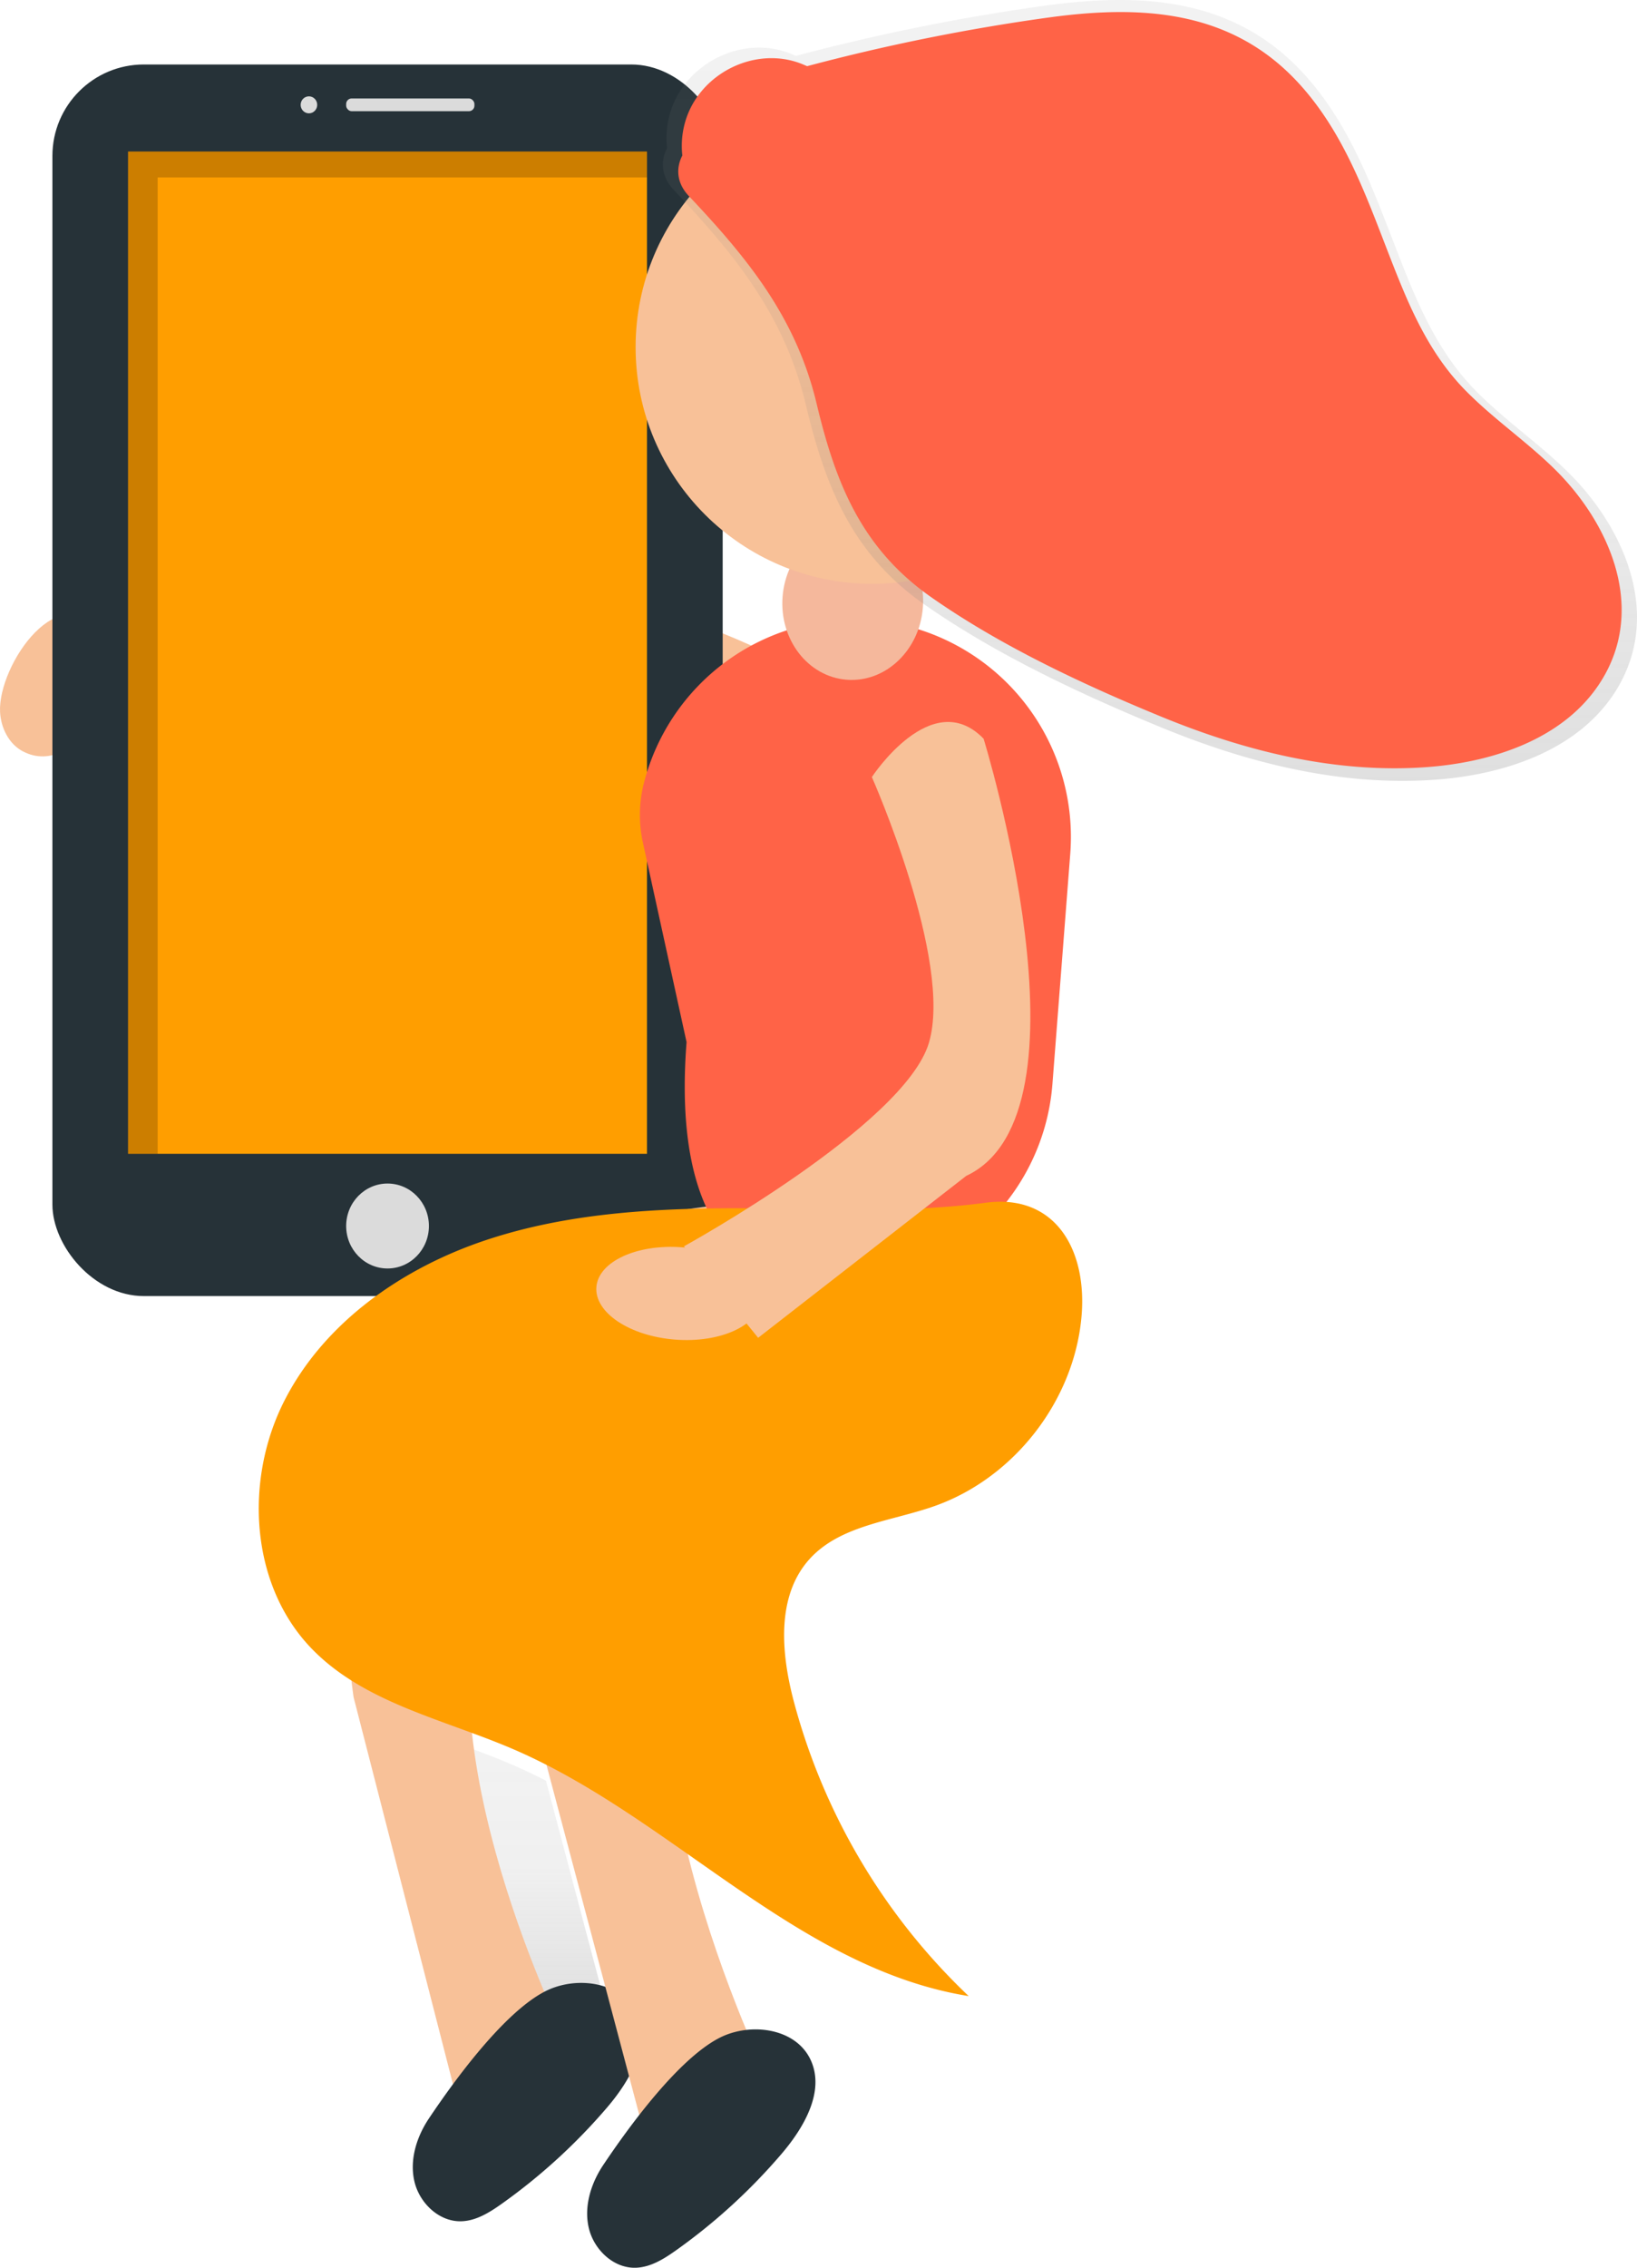 <svg id="a1ccd895-960b-4f6e-9734-64408a225333" data-name="Layer 1" xmlns="http://www.w3.org/2000/svg" xmlns:xlink="http://www.w3.org/1999/xlink" width="442.9" height="613.264" viewBox="0 0 442.9 613.264"><defs><linearGradient id="a1a57b8d-138b-42c8-afb4-96956ddf7204" x1="524.086" y1="687.967" x2="524.086" y2="616.033" gradientUnits="userSpaceOnUse"><stop offset="0" stop-color="gray" stop-opacity="0.25"/><stop offset="0.535" stop-color="gray" stop-opacity="0.12"/><stop offset="1" stop-color="gray" stop-opacity="0.1"/></linearGradient><linearGradient id="fe74b0b7-ca5f-4599-8083-fed679a82d98" x1="689.671" y1="354.535" x2="689.671" y2="143.368" xlink:href="#a1a57b8d-138b-42c8-afb4-96956ddf7204"/></defs><title>Mornings</title><path d="M599.278,326.672s-100.311-59.489-197.358-15.285l9.18,19.622s93.102-18.095,149.951,20.15Z" transform="translate(-378.55 -143.368)" fill="#f8c198"/><path d="M378.565,335.85c.202,4.288,2.333,8.661,6.122,10.677,14.813,7.883,29.988-19.874,22.223-31.164C394.96,297.989,377.975,323.318,378.565,335.85Z" transform="translate(-378.55 -143.368)" fill="#f8c198"/><rect x="14.179" y="17.439" width="181.344" height="333.055" rx="24.735" fill="#263238"/><rect x="34.653" y="40.983" width="140.395" height="271.038" fill="#ff9e00"/><ellipse cx="104.851" cy="331.545" rx="11.194" ry="11.485" fill="#dbdbdb"/><ellipse cx="83.582" cy="28.35" rx="2.239" ry="2.297" fill="#dbdbdb"/><rect x="93.656" y="26.627" width="34.702" height="3.445" rx="1.486" fill="#dbdbdb"/><polygon points="42.653 47.983 175.048 47.983 175.048 40.983 34.653 40.983 34.653 312.021 42.653 312.021 42.653 47.983" opacity="0.2"/><path d="M542.627,686.593a22.127,22.127,0,0,0-16.824,1.287c-.049.026-.1.061-.15.087-5.887-13.957-16.991-43.225-20.107-71.934,3.844,1.418,7.661,2.874,11.375,4.47,3.165,1.36,6.274,2.846,9.346,4.416Z" transform="translate(-378.55 -143.368)" fill="url(#a1a57b8d-138b-42c8-afb4-96956ddf7204)"/><path d="M584.112,468.766s-129.052-3.072-109.909,133.519L503.549,716.506l25.889-26.304s-44.24-92.212-12.608-132.225S579.319,530.648,579.319,530.648Z" transform="translate(-378.55 -143.368)" fill="#f8c198"/><path d="M494.594,716.259c-3.329,4.972-5.279,11.174-3.929,17.004s6.614,10.915,12.597,10.797c4.093-.08,7.77-2.404,11.107-4.776a157.686,157.686,0,0,0,28.457-26.024c6.159-7.205,11.92-17.132,7.755-25.647-4.126-8.437-16.281-9.998-24.625-5.684C514.834,687.68,501.534,705.892,494.594,716.259Z" transform="translate(-378.55 -143.368)" fill="#263238"/><path d="M649.164,457.755s-148.595-3.735-126.253,149.706l34.041,128.34,29.75-29.483S535.561,602.661,571.894,557.794s71.889-30.554,71.889-30.554Z" transform="translate(-378.55 -143.368)" fill="#f8c198"/><path d="M600.248,490.678h0a58.846,58.846,0,0,0,63.029-53.968l4.851-62.635a58.846,58.846,0,0,0-53.968-63.029h-0A58.895,58.895,0,0,0,552.673,355.452a35.077,35.077,0,0,0-.148,15.934l11.778,53.796C561.812,457.356,568.073,488.187,600.248,490.678Z" transform="translate(-378.55 -143.368)" fill="tomato"/><ellipse cx="609.256" cy="306.202" rx="21.046" ry="19.036" transform="translate(-121.628 746.627) rotate(-85.571)" fill="#f5b89c"/><path d="M580.848,470.113c-23.871-.09-48.119,1.058-70.769,8.596s-43.782,22.213-54.605,43.49-9.31,49.505,7.175,66.771c14.197,14.87,35.774,19.264,54.663,27.38,43.26,18.587,76.834,59.327,123.318,66.814a170.338,170.338,0,0,1-47.324-79.736c-3.435-13.005-4.761-28.438,4.252-38.423,8.332-9.23,22.152-10.217,33.875-14.366,21.431-7.585,37.58-28.307,39.7-50.942,1.708-18.235-6.987-33.599-25.922-31.076C623.891,471.463,602.336,470.194,580.848,470.113Z" transform="translate(-378.55 -143.368)" fill="#ff9e00"/><path d="M644.666,343.131s31.379,101.404-4.698,118.226L583.672,505.147l-20.078-24.738s59.71-32.825,66.285-55.053-15.441-71.846-15.441-71.846S630.628,328.669,644.666,343.131Z" transform="translate(-378.55 -143.368)" fill="#f8c198"/><ellipse cx="562.183" cy="493.152" rx="12.517" ry="22.351" transform="translate(-351.457 872.208) rotate(-85.571)" fill="#f8c198"/><path d="M541.77,728.829c-3.329,4.972-5.279,11.174-3.929,17.004s6.614,10.915,12.597,10.797c4.093-.08,7.77-2.404,11.107-4.776a157.686,157.686,0,0,0,28.457-26.024c6.159-7.205,11.92-17.132,7.755-25.647-4.126-8.437-16.281-9.998-24.625-5.684C562.01,700.25,548.71,718.462,541.77,728.829Z" transform="translate(-378.55 -143.368)" fill="#263238"/><circle cx="235.976" cy="93.874" r="64.008" fill="#f8c198"/><path d="M802.515,270.78c-7.831-7.645-16.951-13.878-24.625-21.674-7.873-7.997-13.01-17.559-17.346-27.817-8.477-20.057-14.31-41.796-29.461-58.203-18.694-20.243-43.544-21.748-69.392-18.238a561.75,561.75,0,0,0-67.789,13.63c-.628-.257-1.242-.535-1.882-.775-12.524-4.709-27.247,2.437-31.735,14.905a24.093,24.093,0,0,0-1.254,10.814c-1.773,3.404-1.693,7.607,1.808,11.307,16.621,17.569,30.005,34.087,35.715,58.023,5.313,22.272,12.578,40.385,31.965,53.982,19.37,13.585,42.396,24.369,64.216,33.348,23.599,9.711,48.896,16.034,74.556,14.106,18.776-1.411,39.715-8.303,49.449-25.732C827.926,308.424,817.581,285.489,802.515,270.78Z" transform="translate(-378.55 -143.368)" fill="url(#fe74b0b7-ca5f-4599-8083-fed679a82d98)"/><path d="M798.959,270.019c-7.584-7.404-16.416-13.44-23.848-20.989-7.624-7.744-12.6-17.004-16.798-26.939-8.209-19.424-13.858-40.477-28.531-56.366-18.104-19.604-42.169-21.062-67.201-17.663a544.012,544.012,0,0,0-65.649,13.2c-.609-.249-1.203-.518-1.823-.751-12.129-4.56-26.387,2.36-30.733,14.435a23.332,23.332,0,0,0-1.214,10.473c-1.717,3.296-1.639,7.366,1.751,10.95,16.096,17.014,29.058,33.011,34.587,56.191,5.145,21.569,12.181,39.11,30.956,52.278,18.758,13.156,41.058,23.6,62.189,32.295,22.854,9.404,47.352,15.528,72.202,13.661,18.183-1.366,38.461-8.041,47.887-24.92C823.569,306.474,813.55,284.264,798.959,270.019Z" transform="translate(-378.55 -143.368)" fill="tomato"/></svg>